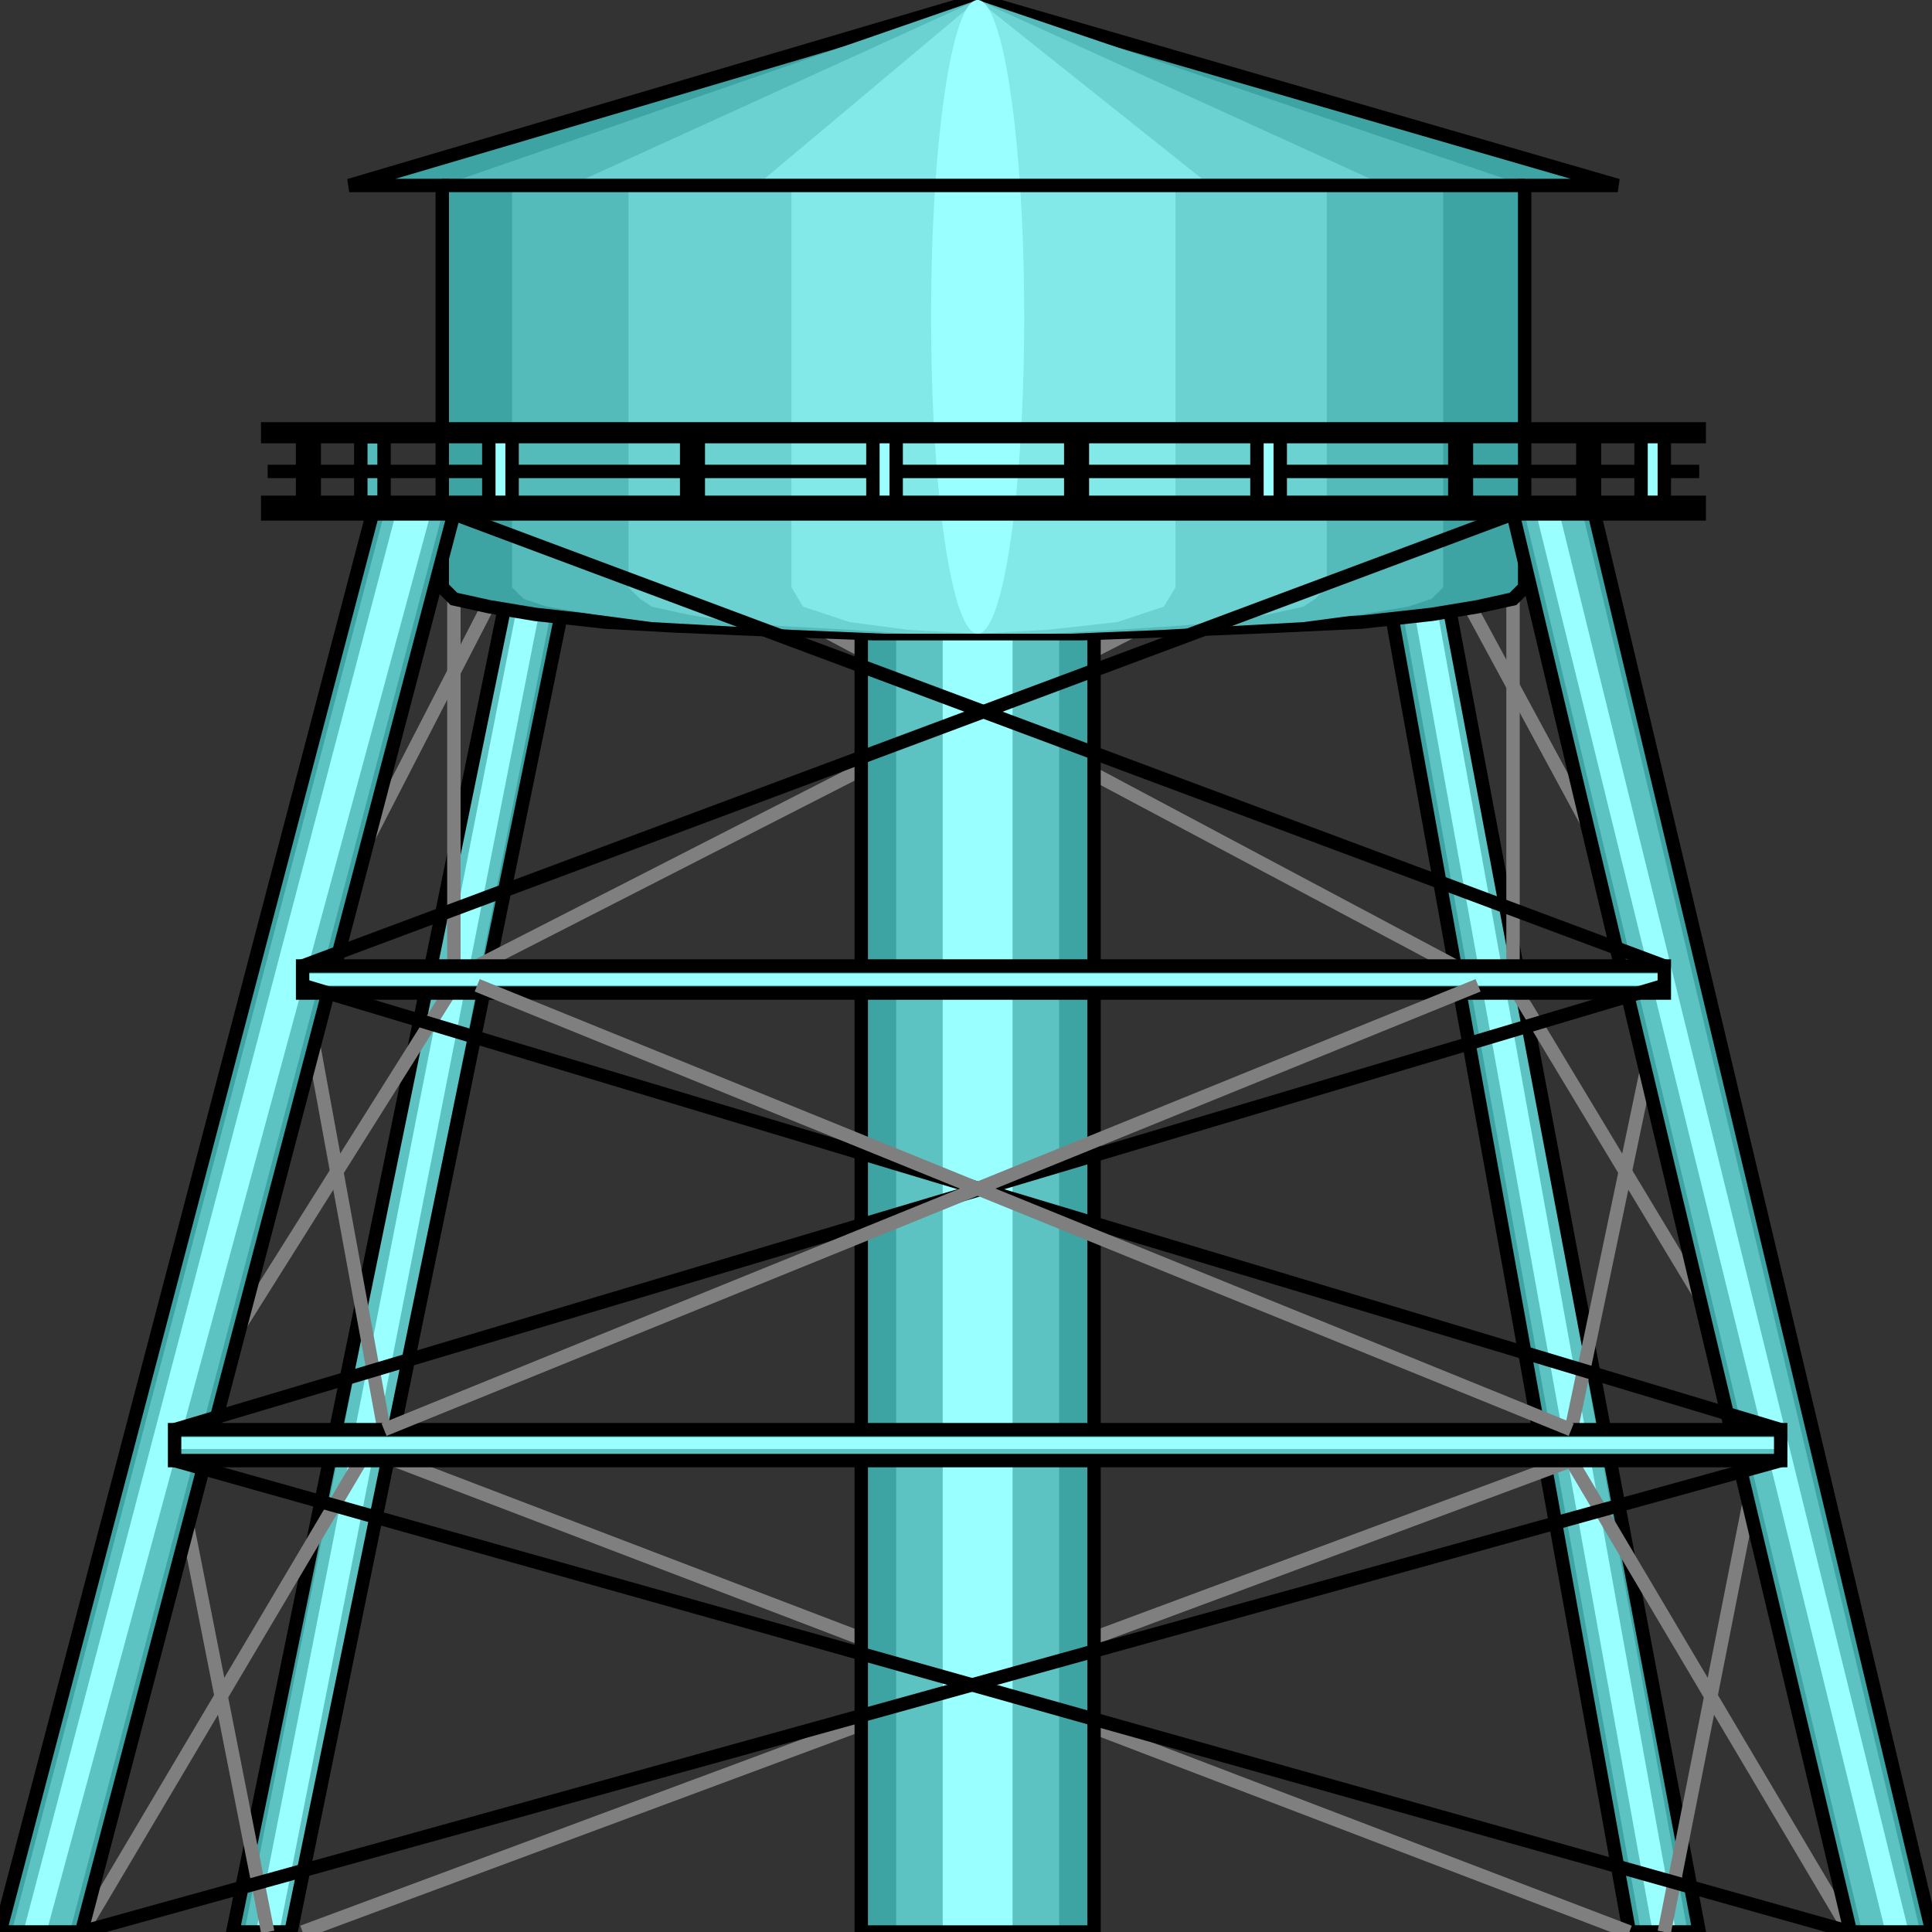 <svg width="150" height="150" viewBox="0 0 150 150" fill="none" xmlns="http://www.w3.org/2000/svg">
<rect x="0" y="0" width="150" height="150" fill="#333333" stroke="none"/>
<g clip-path="url(#clip0_2122_162744)">
<path d="M40.663 39.898H45.181L22.59 149.998H18.072L40.663 39.898Z" fill="#3DA3A3"/>
<path d="M40.663 39.898H44.278L22.591 149.998H18.977L40.663 39.898Z" fill="#5CC2C2"/>
<path d="M41.566 39.898H43.373L21.686 149.998H19.879L41.566 39.898Z" fill="#99FFFF"/>
<path d="M40.663 39.898H45.181L22.59 149.998H18.072L40.663 39.898Z" stroke="black" stroke-width="1.041"/>
<path d="M20.784 149.998L13.555 113.398" stroke="#7F7F7F" stroke-width="1.041"/>
<path d="M6.326 149.998L28.013 113.398" stroke="#7F7F7F" stroke-width="1.041"/>
<path d="M106.627 39.898H111.145L131.928 149.998H126.506L106.627 39.898Z" fill="#3DA3A3"/>
<path d="M107.529 39.898H111.144L131.023 149.998H127.409L107.529 39.898Z" fill="#5CC2C2"/>
<path d="M108.434 39.898H110.241L130.12 149.998H128.313L108.434 39.898Z" fill="#99FFFF"/>
<path d="M106.627 39.898H111.145L131.928 149.998H126.506L106.627 39.898Z" stroke="black" stroke-width="1.041"/>
<path d="M129.217 149.998L136.446 113.398" stroke="#7F7F7F" stroke-width="1.041"/>
<path d="M143.675 149.998L121.988 113.398" stroke="#7F7F7F" stroke-width="1.041"/>
<path d="M23.494 149.998L121.988 113.398" stroke="#7F7F7F" stroke-width="1.041"/>
<path d="M30.723 113.398L126.506 149.998" stroke="#7F7F7F" stroke-width="1.041"/>
<path d="M29.819 111L23.494 76.5" stroke="#7F7F7F" stroke-width="1.041"/>
<path d="M13.555 111L35.241 76.5" stroke="#7F7F7F" stroke-width="1.041"/>
<path d="M121.988 111L129.217 76.5" stroke="#7F7F7F" stroke-width="1.041"/>
<path d="M138.254 111L117.471 76.5" stroke="#7F7F7F" stroke-width="1.041"/>
<path d="M23.494 74.998L41.566 39.898" stroke="#7F7F7F" stroke-width="1.041"/>
<path d="M35.24 74.998V39.898" stroke="#7F7F7F" stroke-width="1.041"/>
<path d="M129.216 74.998L110.24 39.898" stroke="#7F7F7F" stroke-width="1.041"/>
<path d="M117.471 74.998V39.898" stroke="#7F7F7F" stroke-width="1.041"/>
<path d="M37.049 74.998L105.724 39.898" stroke="#7F7F7F" stroke-width="1.041"/>
<path d="M112.952 74.998L46.988 39.898" stroke="#7F7F7F" stroke-width="1.041"/>
<path d="M66.867 48.602H84.939V150.002H66.867V48.602Z" fill="#3DA3A3"/>
<path d="M69.578 48.602H82.229V150.002H69.578V48.602Z" fill="#5CC2C2"/>
<path d="M73.193 48.602H78.615V150.002H73.193V48.602Z" fill="#99FFFF"/>
<path d="M66.867 48.602H84.939V150.002H66.867V48.602Z" stroke="black" stroke-width="1.041"/>
<path d="M118.374 45.6V14.4H125.603L75.905 0L27.109 14.4H34.338V45.6L35.242 46.5L37.953 47.1L41.567 47.7L46.989 48.3L52.411 48.6L59.639 48.9L67.772 49.2H75.905H84.037L92.17 48.9L99.398 48.6L105.724 48.3L111.146 47.7L114.76 47.1L117.471 46.5L118.374 45.6Z" fill="#3DA3A3" stroke="black" stroke-width="1.041"/>
<path d="M112.049 45.6V14.4H118.374L75.904 0L34.338 14.4H39.76V45.6L40.663 46.5L42.47 47.1L46.085 47.7L50.603 48.3L56.025 48.6L61.446 48.9L68.675 49.2H75.904H83.133L90.362 48.9L95.784 48.6L101.205 48.3L105.723 47.7L109.338 47.1L111.145 46.5L112.049 45.6Z" fill="#54BABA"/>
<path d="M103.012 45.6V14.4H107.53L75.904 0L44.277 14.4H48.795V45.6L49.699 46.5L50.603 47.1L53.313 47.7L56.928 48.3L60.542 48.6L65.964 48.9L70.482 49.2H75.904H81.326L86.747 48.9L91.265 48.6L94.88 48.3L98.494 47.7L101.205 47.1L102.109 46.5L103.012 45.6Z" fill="#6BD1D1"/>
<path d="M91.264 45.6V14.4H93.975L75.903 0L58.734 14.4H61.445V45.6L62.349 47.1L65.963 48.3L70.481 48.9L75.903 49.2L81.325 48.9L86.746 48.3L90.361 47.1L91.264 45.6Z" fill="#82E8E8"/>
<path d="M75.903 49.2C77.9 49.2 79.518 38.186 79.518 24.6C79.518 11.014 77.9 0 75.903 0C73.907 0 72.289 11.014 72.289 24.6C72.289 38.186 73.907 49.2 75.903 49.2Z" fill="#99FFFF"/>
<path d="M34.338 14.398H118.374" stroke="black" stroke-width="1.041"/>
<path d="M122.891 33.898H123.794V38.998H122.891V33.898Z" fill="#54BABA" stroke="black" stroke-width="1.041"/>
<path d="M28.012 33.898H29.819V38.998H28.012V33.898Z" fill="#54BABA" stroke="black" stroke-width="1.041"/>
<path d="M20.783 39H131.928V39.9H20.783V39Z" fill="#99FFFF" stroke="black" stroke-width="1.041"/>
<path d="M20.783 33.297H131.928V33.897H20.783V33.297Z" fill="#99FFFF" stroke="black" stroke-width="1.041"/>
<path d="M20.783 36.602H131.928" stroke="black" stroke-width="1.041"/>
<path d="M127.41 33.898H129.217V38.998H127.41V33.898Z" fill="#99FFFF" stroke="black" stroke-width="1.041"/>
<path d="M37.951 33.898H39.758V38.998H37.951V33.898Z" fill="#99FFFF" stroke="black" stroke-width="1.041"/>
<path d="M53.312 33.898H54.216V38.998H53.312V33.898Z" fill="#99FFFF" stroke="black" stroke-width="1.041"/>
<path d="M67.772 33.898H69.579V38.998H67.772V33.898Z" fill="#99FFFF" stroke="black" stroke-width="1.041"/>
<path d="M83.133 33.898H84.036V38.998H83.133V33.898Z" fill="#99FFFF" stroke="black" stroke-width="1.041"/>
<path d="M97.59 33.898H99.397V38.998H97.59V33.898Z" fill="#99FFFF" stroke="black" stroke-width="1.041"/>
<path d="M112.951 33.898H113.855V38.998H112.951V33.898Z" fill="#99FFFF" stroke="black" stroke-width="1.041"/>
<path d="M23.494 33.898H24.398V38.998H23.494V33.898Z" fill="#99FFFF" stroke="black" stroke-width="1.041"/>
<path d="M28.916 39.898H35.241L6.325 149.998H0L28.916 39.898Z" fill="#3DA3A3"/>
<path d="M29.82 39.898H34.338L5.422 149.998H0.904L29.82 39.898Z" fill="#5CC2C2"/>
<path d="M30.722 39.898H33.433L3.614 149.998H1.807L30.722 39.898Z" fill="#99FFFF"/>
<path d="M28.916 39.898H35.241L6.325 149.998H0L28.916 39.898Z" stroke="black" stroke-width="1.041"/>
<path d="M117.471 39.898H123.796L150.001 149.998H143.676L117.471 39.898Z" fill="#3DA3A3"/>
<path d="M118.373 39.898H122.891L149.096 149.998H144.578L118.373 39.898Z" fill="#5CC2C2"/>
<path d="M119.277 39.898H121.085L148.193 149.998H146.386L119.277 39.898Z" fill="#99FFFF"/>
<path d="M117.471 39.898H123.796L150.001 149.998H143.676L117.471 39.898Z" stroke="black" stroke-width="1.041"/>
<path d="M129.217 75V77.1H23.494V75H129.217Z" fill="#3DA3A3"/>
<path d="M129.217 75.297V76.797H23.494V75.297H129.217Z" fill="#5CC2C2"/>
<path d="M129.217 75.602V76.502H23.494V75.602H129.217Z" fill="#99FFFF"/>
<path d="M129.217 75V77.1H23.494V75H129.217Z" stroke="black" stroke-width="1.041"/>
<path d="M138.253 111V113.4H13.555V111H138.253Z" fill="#3DA3A3"/>
<path d="M138.253 111.297V113.097H13.555V111.297H138.253Z" fill="#5CC2C2"/>
<path d="M138.253 111.602V112.502H13.555V111.602H138.253Z" fill="#99FFFF"/>
<path d="M138.253 111V113.4H13.555V111H138.253Z" stroke="black" stroke-width="1.041"/>
<path d="M129.216 74.998L35.24 39.898" stroke="black" stroke-width="1.041"/>
<path d="M117.47 39.898L23.494 74.998" stroke="black" stroke-width="1.041"/>
<path d="M13.555 111L129.217 76.5" stroke="black" stroke-width="1.041"/>
<path d="M23.494 76.5L138.253 111" stroke="black" stroke-width="1.041"/>
<path d="M29.818 111L114.758 76.5" stroke="#7F7F7F" stroke-width="1.041"/>
<path d="M37.049 76.5L121.989 111" stroke="#7F7F7F" stroke-width="1.041"/>
<path d="M6.326 149.998L138.254 113.398" stroke="black" stroke-width="1.041"/>
<path d="M13.555 113.398L143.675 149.998" stroke="black" stroke-width="1.041"/>
</g>
<defs>
<clipPath id="clip0_2122_162744">
<rect width="150" height="150" fill="white"/>
</clipPath>
</defs>
</svg>

